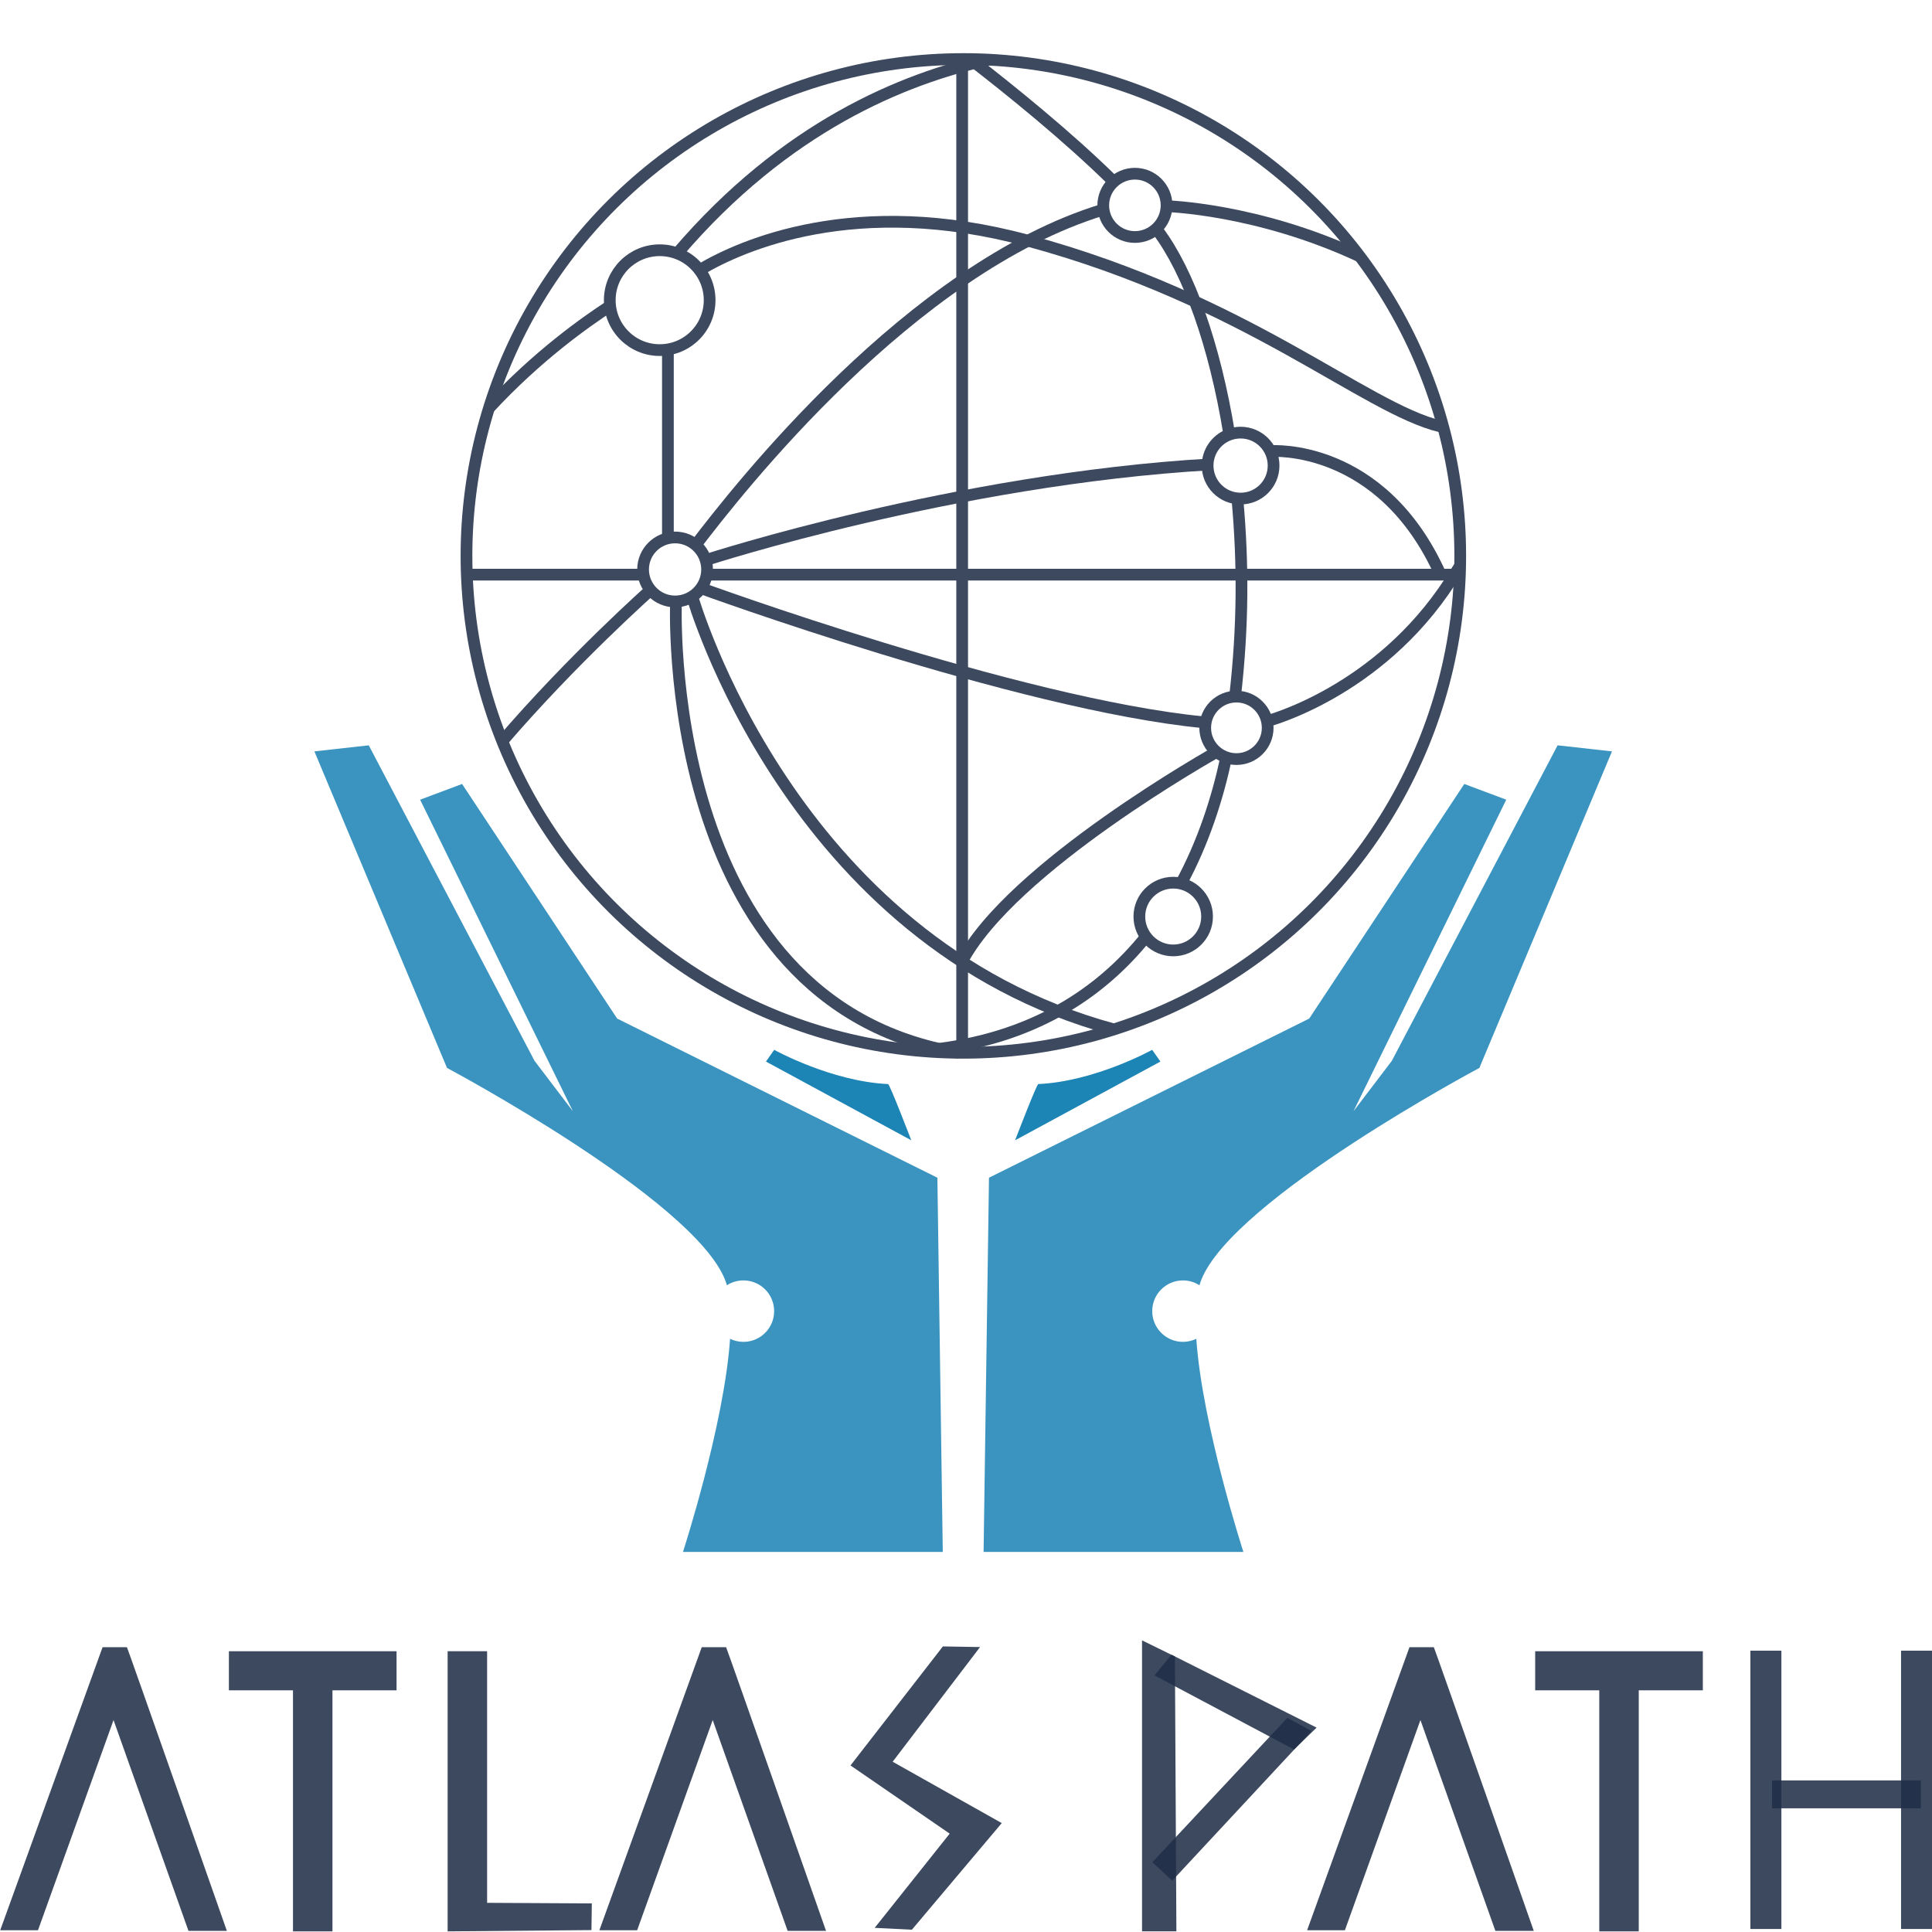 <?xml version="1.0" encoding="UTF-8" standalone="no"?>
<!DOCTYPE svg PUBLIC "-//W3C//DTD SVG 1.1//EN" "http://www.w3.org/Graphics/SVG/1.1/DTD/svg11.dtd">
<svg width="100%" height="100%" viewBox="0 0 2060 2060" version="1.1" xmlns="http://www.w3.org/2000/svg" xmlns:xlink="http://www.w3.org/1999/xlink" xml:space="preserve" xmlns:serif="http://www.serif.com/" style="fill-rule:evenodd;clip-rule:evenodd;stroke-miterlimit:10;">
    <g transform="matrix(1,0,0,1,-2970.19,-1189.07)">
        <g transform="matrix(4.167,0,0,4.167,0,0)">
            <g opacity="0.87">
                <g transform="matrix(1,0,0,1,1007.62,537.688)">
                    <path d="M0,83.16C0,87.5 3.52,91.02 7.86,91.02C9.08,91.02 10.24,90.74 11.28,90.24C12.78,112.29 23.33,144.78 23.33,144.78L-43.15,144.78L-41.77,49.02L40.17,8.3L79.85,-51.73L90.59,-47.71L51.5,32.01L61.3,19.13L103.73,-61.62L117.64,-60.07L83.71,20.93C83.71,20.93 20.96,54.33 12.6,75.04C12.41,75.51 12.24,76.01 12.09,76.54C10.87,75.75 9.42,75.3 7.86,75.3C3.52,75.3 0,78.82 0,83.16" style="fill:rgb(29,132,182);fill-rule:nonzero;"/>
                </g>
            </g>
        </g>
        <g transform="matrix(4.167,0,0,4.167,0,0)">
            <g transform="matrix(0.551,0.835,0.835,-0.551,971.223,556.417)">
                <path d="M18.002,-10.312C18.002,-10.312 9.047,2.19 9.272,2.568C16.718,15.065 18.002,31.695 18.002,31.695L21.666,31.802L18.002,-10.312Z" style="fill:rgb(29,132,182);fill-rule:nonzero;"/>
            </g>
        </g>
        <g transform="matrix(4.167,0,0,4.167,0,0)">
            <g opacity="0.87">
                <g transform="matrix(1,0,0,1,910.877,537.688)">
                    <path d="M0,83.16C0,87.5 -3.52,91.02 -7.86,91.02C-9.08,91.02 -10.24,90.74 -11.28,90.24C-12.78,112.29 -23.33,144.78 -23.33,144.78L43.15,144.78L41.77,49.02L-40.17,8.3L-79.85,-51.73L-90.59,-47.71L-51.5,32.01L-61.3,19.13L-103.73,-61.62L-117.64,-60.07L-83.71,20.93C-83.71,20.93 -20.96,54.33 -12.6,75.04C-12.41,75.51 -12.24,76.01 -12.09,76.54C-10.87,75.75 -9.42,75.3 -7.86,75.3C-3.52,75.3 0,78.82 0,83.16" style="fill:rgb(29,132,182);fill-rule:nonzero;"/>
                </g>
            </g>
        </g>
        <g transform="matrix(4.167,0,0,4.167,0,0)">
            <g transform="matrix(0.551,-0.835,-0.835,-0.551,947.275,556.417)">
                <path d="M-18.002,-10.312C-18.002,-10.312 -9.047,2.19 -9.272,2.568C-16.718,15.065 -18.002,31.695 -18.002,31.695L-21.666,31.802L-18.002,-10.312Z" style="fill:rgb(29,132,182);fill-rule:nonzero;"/>
            </g>
        </g>
        <g transform="matrix(4.167,0,0,4.167,0,0)">
            <g opacity="0.87">
                <g>
                    <clipPath id="_clip1">
                        <rect x="830.653" y="298.96" width="257.281" height="257.282" clip-rule="nonzero"/>
                    </clipPath>
                    <g clip-path="url(#_clip1)">
                        <g transform="matrix(0,-1,-1,0,881.593,349.386)">
                            <circle cx="-12.776" cy="0" r="12.776" style="fill:none;stroke:rgb(32,46,71);stroke-width:3px;"/>
                        </g>
                        <g transform="matrix(1,0,0,1,892.984,432.395)">
                            <path d="M0,0L193.499,0" style="fill:none;fill-rule:nonzero;stroke:rgb(32,46,71);stroke-width:3px;"/>
                        </g>
                        <g transform="matrix(1,0,0,1,831.819,432.395)">
                            <path d="M0,0L45.807,0" style="fill:none;fill-rule:nonzero;stroke:rgb(32,46,71);stroke-width:3px;"/>
                        </g>
                        <g transform="matrix(0,1,1,0,1086.16,427.625)">
                            <path d="M-127.173,-127.173L127.173,-127.173" style="fill:none;fill-rule:nonzero;stroke:rgb(32,46,71);stroke-width:3px;"/>
                        </g>
                        <g transform="matrix(-0.849,0.528,0.528,0.849,905.202,367.395)">
                            <path d="M-86.658,-24.743C-65.543,-32.132 -33.535,-37.633 7.065,-24.744" style="fill:none;fill-rule:nonzero;stroke:rgb(32,46,71);stroke-width:3px;"/>
                        </g>
                        <g transform="matrix(0,1,1,0,907.94,399.25)">
                            <path d="M-24.247,-24.247L24.247,-24.247" style="fill:none;fill-rule:nonzero;stroke:rgb(32,46,71);stroke-width:3px;"/>
                        </g>
                        <g transform="matrix(1,0,0,1,892.083,375.172)">
                            <path d="M0,-20.887C10.354,-26.983 39.575,-40.187 83.733,-28.235C139.681,-13.091 169.968,14.673 189.319,19.3" style="fill:none;fill-rule:nonzero;stroke:rgb(32,46,71);stroke-width:3px;"/>
                        </g>
                        <g transform="matrix(0.772,-0.636,-0.636,-0.772,929.9,448.221)">
                            <path d="M-15.389,42.905C2.084,46.984 72.059,62.556 119.615,42.904" style="fill:none;fill-rule:nonzero;stroke:rgb(32,46,71);stroke-width:3px;"/>
                        </g>
                        <g transform="matrix(0.697,0.717,0.717,-0.697,945.996,416.021)">
                            <path d="M-23.45,-55.461C-23.45,-55.461 57.396,-99.151 131.167,-55.461" style="fill:none;fill-rule:nonzero;stroke:rgb(32,46,71);stroke-width:3px;"/>
                        </g>
                        <g transform="matrix(0.966,0.258,0.258,-0.966,898.323,419.617)">
                            <path d="M-2.264,-17.247C-2.264,-17.247 84.287,-25.043 131.406,-17.247" style="fill:none;fill-rule:nonzero;stroke:rgb(32,46,71);stroke-width:3px;"/>
                        </g>
                        <g transform="matrix(0.983,-0.186,-0.186,-0.983,897.187,440.317)">
                            <path d="M-1.146,12.199C-1.146,12.199 65.1,20.622 129.867,12.199" style="fill:none;fill-rule:nonzero;stroke:rgb(32,46,71);stroke-width:3px;"/>
                        </g>
                        <g transform="matrix(-0.7,0.714,0.714,0.7,860.795,483.171)">
                            <path d="M-46.683,-19.603C-46.683,-19.603 -19.768,-21.48 8.232,-19.603" style="fill:none;fill-rule:nonzero;stroke:rgb(32,46,71);stroke-width:3px;"/>
                        </g>
                        <g transform="matrix(0.531,0.848,0.848,-0.531,950.732,437.414)">
                            <path d="M-33.065,-55.912C-33.065,-55.912 51.816,-114.349 103.355,-55.912" style="fill:none;fill-rule:nonzero;stroke:rgb(32,46,71);stroke-width:3px;"/>
                        </g>
                        <g transform="matrix(-0.764,0.645,0.645,0.764,849.933,396.904)">
                            <path d="M-36.063,-13.175C-28.626,-14.082 -13.595,-15.465 4.813,-13.175" style="fill:none;fill-rule:nonzero;stroke:rgb(32,46,71);stroke-width:3px;"/>
                        </g>
                        <g transform="matrix(-0.886,0.464,0.464,0.886,960.424,565.302)">
                            <path d="M-59.265,-14.594C-42.092,-7.06 -21.046,-4.763 3.593,-14.593" style="fill:none;fill-rule:nonzero;stroke:rgb(32,46,71);stroke-width:3px;"/>
                        </g>
                        <g transform="matrix(-0.34,0.94,0.94,0.34,1033.87,506.648)">
                            <path d="M-23.081,-16.2C-13.033,-14.833 -1.001,-14.281 11.371,-16.2" style="fill:none;fill-rule:nonzero;stroke:rgb(32,46,71);stroke-width:3px;"/>
                        </g>
                        <g transform="matrix(-0.012,1,1,0.012,1055.02,438.235)">
                            <path d="M-24.713,-25.886C-8.375,-24.215 7.716,-24.055 25.59,-25.886" style="fill:none;fill-rule:nonzero;stroke:rgb(32,46,71);stroke-width:3px;"/>
                        </g>
                        <g transform="matrix(1,0,0,1,1008.97,396.256)">
                            <path d="M0,-51.944C0.025,-51.91 0.051,-51.877 0.076,-51.843C7.994,-41.285 14.63,-22.644 18.328,0" style="fill:none;fill-rule:nonzero;stroke:rgb(32,46,71);stroke-width:3px;"/>
                        </g>
                        <g transform="matrix(0.76,0.65,0.65,-0.76,975.825,292.648)">
                            <path d="M-5.732,-15.528C6.43,-14.93 25.767,-14.351 42.059,-15.528" style="fill:none;fill-rule:nonzero;stroke:rgb(32,46,71);stroke-width:3px;"/>
                        </g>
                        <g transform="matrix(0.808,0.589,0.589,-0.808,1050.89,390.85)">
                            <path d="M-4.515,-15.573C-4.515,-15.573 17.03,2.718 49.082,-15.573" style="fill:none;fill-rule:nonzero;stroke:rgb(32,46,71);stroke-width:3px;"/>
                        </g>
                        <g transform="matrix(1,0,0,1,1036.81,430.285)">
                            <path d="M0,39.656C0,39.656 28.611,32.333 47.121,3.729C48.155,2.13 48.551,1.451 49.48,0" style="fill:none;fill-rule:nonzero;stroke:rgb(32,46,71);stroke-width:3px;"/>
                        </g>
                        <g transform="matrix(0.968,0.251,0.251,-0.968,1013.56,332.079)">
                            <path d="M-0.821,-6.437C-0.821,-6.437 21.859,-1.158 50.435,-6.437" style="fill:none;fill-rule:nonzero;stroke:rgb(32,46,71);stroke-width:3px;"/>
                        </g>
                        <g transform="matrix(0,-1,-1,0,959.293,300.46)">
                            <circle cx="-127.141" cy="0" r="127.141" style="fill:none;stroke:rgb(32,46,71);stroke-width:3px;"/>
                        </g>
                        <g transform="matrix(0,-1,-1,0,885.53,422.876)">
                            <ellipse cx="-8.189" cy="0" rx="8.188" ry="8.189" style="fill:none;stroke:rgb(32,46,71);stroke-width:3px;"/>
                        </g>
                        <g transform="matrix(-0.771,0.637,0.637,0.771,983.482,546.425)">
                            <path d="M-75.154,-27.049C-75.154,-27.049 -15.438,-37.946 9.736,-27.05" style="fill:none;fill-rule:nonzero;stroke:rgb(32,46,71);stroke-width:3px;"/>
                        </g>
                        <g transform="matrix(0,-1,-1,0,1003.19,329.801)">
                            <circle cx="-8.099" cy="0" r="8.099" style="fill:none;stroke:rgb(32,46,71);stroke-width:3px;"/>
                        </g>
                        <g transform="matrix(1,0,0,1,1027.09,412.327)">
                            <path d="M0,-15.67C0.972,-16.06 2.033,-16.275 3.144,-16.275C7.806,-16.275 11.584,-12.496 11.584,-7.835C11.584,-3.173 7.806,0.605 3.144,0.605C-1.517,0.605 -5.296,-3.173 -5.296,-7.835C-5.296,-11.385 -3.104,-14.423 0,-15.67" style="fill:none;fill-rule:nonzero;stroke:rgb(32,46,71);stroke-width:3px;"/>
                        </g>
                        <g transform="matrix(0,-1,-1,0,1029.17,463.6)">
                            <ellipse cx="-7.993" cy="0" rx="7.993" ry="7.993" style="fill:none;stroke:rgb(32,46,71);stroke-width:3px;"/>
                        </g>
                        <g transform="matrix(0,-1,-1,0,1012.99,511.216)">
                            <circle cx="-8.665" cy="0" r="8.665" style="fill:none;stroke:rgb(32,46,71);stroke-width:3px;"/>
                        </g>
                    </g>
                </g>
            </g>
        </g>
        <g transform="matrix(4.167,0,0,4.167,0,0)">
            <g opacity="0.87">
                <g transform="matrix(1,0,0,1,771.357,769.555)">
                    <path d="M0,-51.682L0,-61.682L42.9,-61.682L42.9,-51.682L26.5,-51.682L26.5,10L16.4,10L16.4,-51.682L0,-51.682Z" style="fill:rgb(32,46,71);fill-rule:nonzero;"/>
                </g>
            </g>
        </g>
        <g transform="matrix(4.167,0,0,4.167,0,0)">
            <g opacity="0.87">
                <g transform="matrix(1,0,0,1,864.223,715.028)">
                    <path d="M0,57.371L-0.095,64.198L-36.895,64.526L-36.895,-7.155L-26.794,-7.155L-26.794,57.222L0,57.371Z" style="fill:rgb(32,46,71);fill-rule:nonzero;"/>
                </g>
            </g>
        </g>
        <g transform="matrix(4.167,0,0,4.167,0,0)">
            <g opacity="0.87">
                <g transform="matrix(1,0,0,1,954.05,779.13)">
                    <path d="M0,-72.487L9.517,-72.328L-12.848,-42.985L15.068,-27.281L-7.931,0L-17.448,-0.475L1.745,-24.585L-23.634,-42.033L0,-72.487Z" style="fill:rgb(32,46,71);fill-rule:nonzero;"/>
                </g>
            </g>
        </g>
        <g transform="matrix(4.167,0,0,4.167,0,0)">
            <g opacity="0.87">
                <g transform="matrix(1,0,0,1,745.27,779.418)">
                    <path d="M0,-72.574L-6.236,-72.574L-32.425,-0.156L-22.76,-0.156L-3.43,-53.938L15.745,0L25.566,0C25.566,0 0.156,-72.418 0,-72.574" style="fill:rgb(32,46,71);fill-rule:nonzero;"/>
                </g>
            </g>
        </g>
        <g transform="matrix(4.167,0,0,4.167,0,0)">
            <g opacity="0.87">
                <g transform="matrix(1,0,0,1,898.584,779.418)">
                    <path d="M0,-72.574L-6.235,-72.574L-32.425,-0.156L-22.76,-0.156L-3.429,-53.938L15.745,0L25.566,0C25.566,0 0.156,-72.418 0,-72.574" style="fill:rgb(32,46,71);fill-rule:nonzero;"/>
                </g>
            </g>
        </g>
        <g transform="matrix(4.167,0,0,4.167,0,0)">
            <g opacity="0.87">
                <g transform="matrix(1,0,0,1,1079.68,779.418)">
                    <path d="M0,-72.574L-6.236,-72.574L-32.425,-0.156L-22.76,-0.156L-3.43,-53.938L15.745,0L25.566,0C25.566,0 0.156,-72.418 0,-72.574" style="fill:rgb(32,46,71);fill-rule:nonzero;"/>
                </g>
            </g>
        </g>
        <g transform="matrix(4.167,0,0,4.167,0,0)">
            <g opacity="0.87">
                <g transform="matrix(1,0,0,1,1105.61,769.555)">
                    <path d="M0,-51.682L0,-61.682L42.9,-61.682L42.9,-51.682L26.5,-51.682L26.5,10L16.4,10L16.4,-51.682L0,-51.682Z" style="fill:rgb(32,46,71);fill-rule:nonzero;"/>
                </g>
            </g>
        </g>
        <g transform="matrix(4.167,0,0,4.167,0,0)">
            <g opacity="0.87">
                <g transform="matrix(-1,0,0,1,1005.01,705.09)">
                    <path d="M-8.794,74.449L0,74.449L0,0L-8.412,4.125L-8.794,74.449Z" style="fill:rgb(32,46,71);fill-rule:nonzero;"/>
                </g>
            </g>
        </g>
        <g transform="matrix(4.167,0,0,4.167,0,0)">
            <g opacity="0.87">
                <g transform="matrix(-0.883,-0.469,-0.469,0.883,1021.38,703.156)">
                    <path d="M-33.922,15.811L6.545,15.811L5.167,9.098L-36.376,8.153L-33.922,15.811Z" style="fill:rgb(32,46,71);fill-rule:nonzero;"/>
                </g>
            </g>
        </g>
        <g transform="matrix(4.167,0,0,4.167,0,0)">
            <g opacity="0.87">
                <g transform="matrix(-0.681,0.732,0.732,0.681,1026.93,772.543)">
                    <path d="M-47.02,-14.457L5.307,-14.457L5.307,-21.4L-45.293,-21.272L-47.02,-14.457Z" style="fill:rgb(32,46,71);fill-rule:nonzero;"/>
                </g>
            </g>
        </g>
        <g transform="matrix(4.167,0,0,4.167,0,0)">
            <g opacity="0.87">
                <g transform="matrix(-1,0,0,1,2357.64,378.32)">
                    <rect x="1189.03" y="329.406" width="7.931" height="71.218" style="fill:rgb(32,46,71);"/>
                </g>
            </g>
        </g>
        <g transform="matrix(4.167,0,0,4.167,0,0)">
            <g opacity="0.87">
                <g transform="matrix(-1,0,0,1,2434.73,378.32)">
                    <rect x="1227.57" y="329.406" width="7.931" height="71.218" style="fill:rgb(32,46,71);"/>
                </g>
            </g>
        </g>
        <g transform="matrix(4.167,0,0,4.167,0,0)">
            <g opacity="0.87">
                <g transform="matrix(-1,0,0,1,2398.88,380.638)">
                    <rect x="1194.58" y="360.287" width="38.068" height="7.138" style="fill:rgb(32,46,71);"/>
                </g>
            </g>
        </g>
    </g>
</svg>
